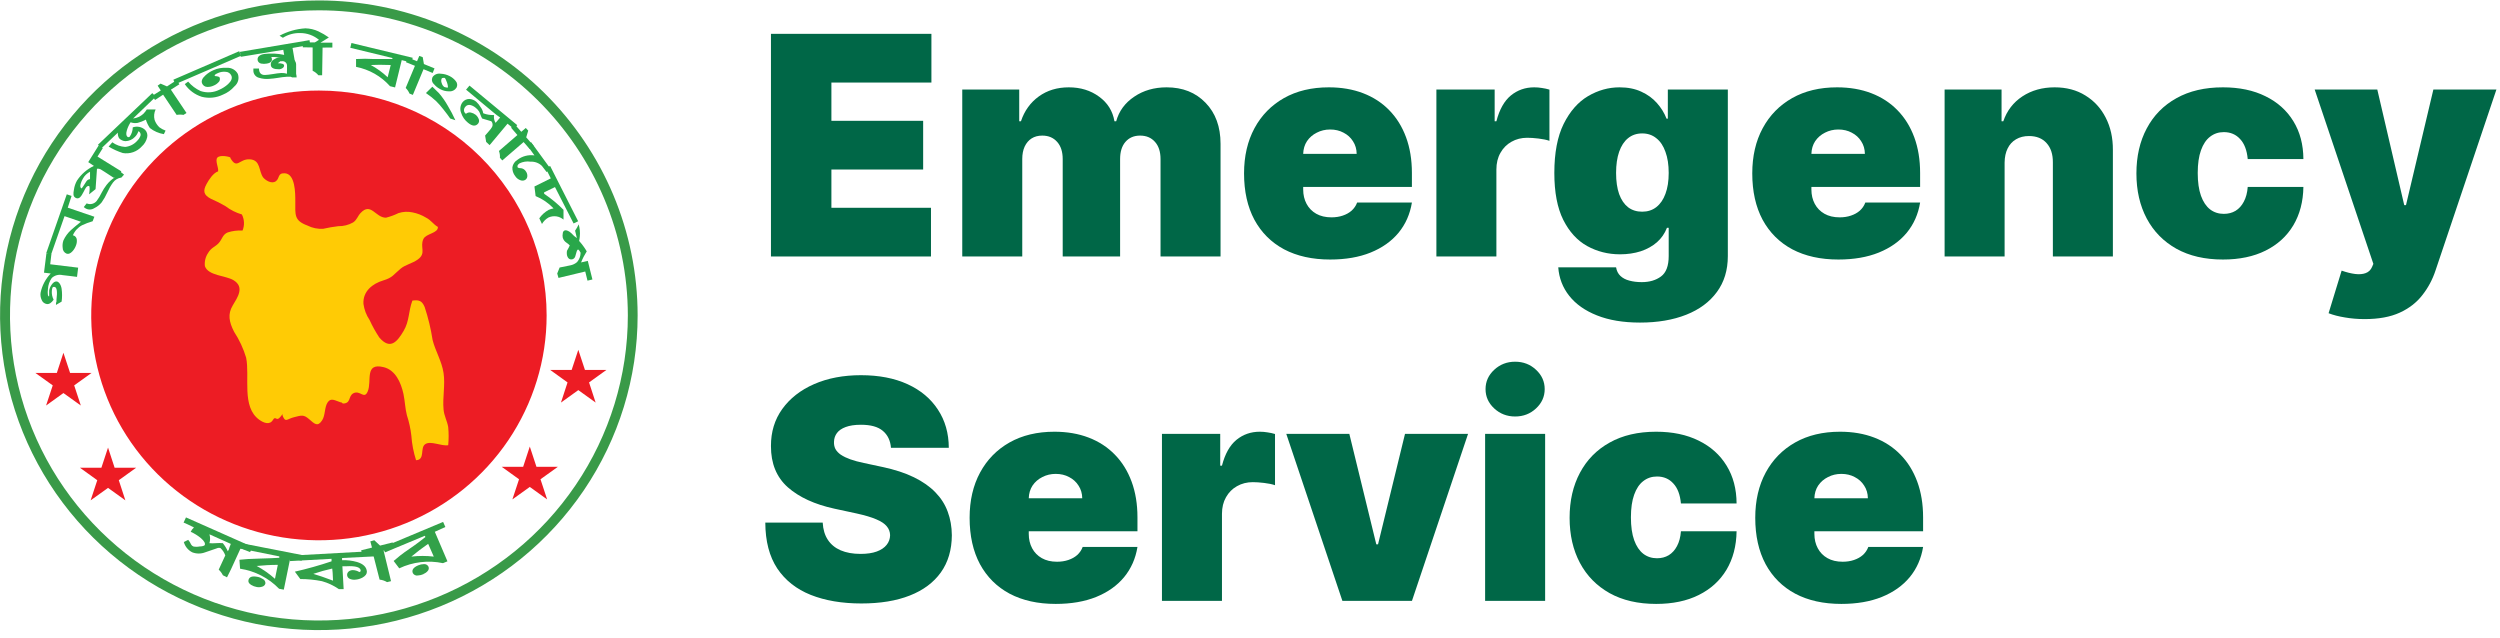 <svg width="196" height="50" viewBox="0 0 196 50" fill="none" xmlns="http://www.w3.org/2000/svg">
<g clip-path="url(#clip0_25_814)">
<path d="M42.855 24.729C42.855 28.215 41.807 31.624 39.846 34.523C37.885 37.422 35.096 39.682 31.835 41.017C28.573 42.351 24.983 42.7 21.521 42.02C18.058 41.34 14.877 39.66 12.38 37.195C9.884 34.729 8.184 31.588 7.495 28.168C6.806 24.748 7.16 21.203 8.511 17.982C9.862 14.76 12.15 12.007 15.085 10.07C18.021 8.133 21.473 7.099 25.003 7.099C29.738 7.099 34.278 8.956 37.626 12.262C40.974 15.569 42.855 20.053 42.855 24.729Z" fill="#ED1C24"/>
<path d="M18.863 42.989L18.113 44.627L17.797 45.263L17.475 45.101C17.395 44.935 17.283 44.786 17.147 44.661L17.662 43.545C17.586 43.324 17.455 43.125 17.281 42.966C17.175 42.94 17.063 42.952 16.965 43.001L16.086 43.302C15.76 43.428 15.398 43.428 15.073 43.302C14.911 43.22 14.769 43.105 14.655 42.966C14.541 42.826 14.458 42.665 14.411 42.492L14.756 42.324C14.849 42.431 14.924 42.552 14.979 42.682C15.018 42.756 15.083 42.813 15.161 42.844C15.319 42.876 15.482 42.876 15.641 42.844C15.893 42.844 16.028 42.775 16.051 42.735C16.11 42.596 16.016 42.422 15.764 42.202C15.519 41.995 15.245 41.823 14.95 41.693C15.013 41.564 15.1 41.448 15.207 41.352L14.721 41.114L14.393 40.97L14.581 40.565L19.795 42.879L19.607 43.284L18.863 42.989ZM18.096 42.642L16.42 41.89C16.488 42.116 16.488 42.358 16.42 42.584C16.588 42.6 16.756 42.6 16.924 42.584C17.105 42.569 17.288 42.569 17.469 42.584C17.627 42.779 17.759 42.993 17.861 43.221C17.898 43.168 17.929 43.111 17.955 43.053C17.955 42.989 18.014 42.85 18.096 42.642Z" fill="#32A149"/>
<path d="M22.753 43.776L22.25 46.229L21.881 46.16C21.065 45.317 19.989 44.763 18.822 44.586L18.77 43.886C19.133 43.84 19.654 43.811 20.334 43.793C21.013 43.776 21.582 43.753 21.898 43.73V43.62L18.594 42.96L18.682 42.538L23.738 43.527L23.65 43.955L22.753 43.776ZM20.123 46.021C19.971 45.995 19.826 45.94 19.695 45.859C19.519 45.755 19.449 45.628 19.478 45.489C19.531 45.228 19.765 45.142 20.181 45.223C20.331 45.249 20.472 45.306 20.597 45.39C20.665 45.421 20.721 45.471 20.759 45.534C20.797 45.597 20.814 45.67 20.808 45.743C20.793 45.806 20.76 45.863 20.714 45.908C20.667 45.953 20.608 45.984 20.545 45.998C20.409 46.043 20.263 46.051 20.123 46.021ZM21.781 44.285C21.195 44.285 20.644 44.32 20.123 44.372C20.64 44.65 21.122 44.988 21.558 45.379L21.781 44.285Z" fill="#32A149"/>
<path d="M26.819 43.747V43.921C27.215 43.905 27.61 43.952 27.991 44.06C28.483 44.21 28.741 44.459 28.764 44.818C28.764 44.997 28.659 45.147 28.425 45.28C28.244 45.378 28.044 45.436 27.839 45.448C27.705 45.46 27.57 45.44 27.446 45.39C27.389 45.371 27.338 45.337 27.298 45.292C27.258 45.247 27.231 45.193 27.219 45.134C27.207 45.076 27.211 45.015 27.23 44.959C27.25 44.902 27.284 44.851 27.329 44.812C27.419 44.74 27.53 44.7 27.645 44.696C27.834 44.698 28.019 44.752 28.178 44.852C28.249 44.818 28.284 44.789 28.278 44.748C28.278 44.47 27.886 44.355 27.147 44.395H26.843L26.942 46.189H26.567C26.164 45.907 25.714 45.695 25.238 45.564C24.68 45.453 24.113 45.397 23.544 45.396L23.117 44.818C24.089 44.596 25.049 44.325 25.993 44.008C25.987 43.942 25.987 43.876 25.993 43.811L22.736 43.99L22.695 43.568L29.391 43.197V43.62L26.819 43.747ZM26.081 44.933C26.081 44.968 26.081 44.846 26.046 44.575C25.544 44.686 25.05 44.825 24.564 44.991C24.956 45.107 25.478 45.28 26.11 45.523L26.081 44.933Z" fill="#32A149"/>
<path d="M30.071 43.163L30.657 45.564L30.346 45.639C30.168 45.531 29.968 45.464 29.76 45.442L29.227 43.359L28.424 43.568L28.313 43.145L29.163 42.931L29.034 42.445L29.344 42.353L29.796 42.775L30.786 42.526L30.891 42.955L30.071 43.163Z" fill="#32A149"/>
<path d="M34.09 41.693L35.08 44.008L34.728 44.152C33.572 43.908 32.367 44.051 31.301 44.557L30.862 43.979C31.131 43.741 31.547 43.4 32.098 43.03C32.649 42.659 33.106 42.301 33.352 42.104L33.305 42.005L30.182 43.307L30.006 42.902L34.74 40.918L34.916 41.317L34.09 41.693ZM33.568 42.636C33.114 42.95 32.674 43.284 32.25 43.637C32.834 43.569 33.424 43.569 34.008 43.637L33.568 42.636ZM33.211 45.008C33.069 45.073 32.916 45.11 32.76 45.118C32.683 45.133 32.604 45.122 32.533 45.089C32.462 45.056 32.404 45.001 32.367 44.933C32.262 44.69 32.408 44.482 32.795 44.32C32.934 44.261 33.083 44.23 33.234 44.227C33.307 44.22 33.381 44.235 33.444 44.27C33.508 44.305 33.56 44.359 33.592 44.424C33.617 44.483 33.625 44.548 33.612 44.611C33.599 44.674 33.568 44.732 33.522 44.777C33.438 44.873 33.331 44.947 33.211 44.991V45.008Z" fill="#32A149"/>
<path d="M3.936 20.719L6.127 20.985L6.039 21.708L5.453 21.633L4.902 21.569C4.754 21.534 4.599 21.536 4.451 21.575C4.304 21.615 4.169 21.69 4.059 21.795C3.88 22.047 3.776 22.344 3.76 22.651C3.713 23.022 3.76 23.23 3.824 23.23H3.854V23.166V23.103V22.946C3.85 22.892 3.85 22.838 3.854 22.784C3.878 22.617 3.945 22.458 4.047 22.322C4.176 22.136 4.311 22.05 4.451 22.067C4.592 22.084 4.779 22.287 4.832 22.646C4.876 22.978 4.876 23.314 4.832 23.646L4.387 23.907C4.387 23.814 4.387 23.728 4.428 23.641V23.496C4.51 22.854 4.457 22.518 4.275 22.495C4.094 22.472 4.094 22.582 4.064 22.802C4.045 23.042 4.094 23.282 4.205 23.496C4.035 23.745 3.854 23.861 3.672 23.837C3.579 23.824 3.491 23.786 3.419 23.727C3.347 23.668 3.292 23.59 3.262 23.502C3.183 23.332 3.154 23.143 3.18 22.958C3.296 22.389 3.573 21.864 3.977 21.442L3.449 21.378L3.637 19.88L4.029 19.926L3.936 20.719Z" fill="#29A74A"/>
<path d="M5.312 16.281L7.398 16.993L7.263 17.346C6.975 17.428 6.695 17.535 6.425 17.664C6.101 17.838 5.848 18.118 5.711 18.456H5.758C5.83 18.479 5.893 18.523 5.94 18.582C5.987 18.64 6.015 18.712 6.021 18.786C6.037 18.935 6.017 19.086 5.963 19.226C5.903 19.399 5.81 19.558 5.687 19.695C5.523 19.874 5.371 19.938 5.219 19.886C5.127 19.849 5.049 19.785 4.995 19.703C4.941 19.622 4.912 19.526 4.914 19.429C4.888 19.234 4.908 19.036 4.972 18.85C5.114 18.538 5.319 18.258 5.576 18.028C5.746 17.872 6.004 17.658 6.343 17.386L5.06 16.946L3.994 19.99L3.619 19.863L5.236 15.234L5.611 15.361L5.312 16.281ZM7.644 12.277L9.513 13.434L9.325 13.724L8.915 13.938L8.212 13.48L7.919 13.295C7.826 13.236 7.713 13.213 7.603 13.232L7.492 14.829L6.988 15.234C7.041 14.835 7.041 14.626 6.988 14.591C6.935 14.557 6.818 14.591 6.736 14.713C6.654 14.835 6.642 14.875 6.572 15.008C6.502 15.141 6.449 15.239 6.408 15.303C6.256 15.546 6.091 15.61 5.91 15.5C5.728 15.39 5.734 15.199 5.799 14.852C5.833 14.61 5.913 14.377 6.033 14.163C6.359 13.663 6.82 13.263 7.363 13.006C7.222 12.919 7.07 12.821 6.918 12.711L7.732 11.409L8.06 11.612L7.644 12.277ZM7.058 14.042V13.463C6.822 13.583 6.628 13.771 6.502 14.001C6.428 14.12 6.371 14.249 6.332 14.383C6.273 14.574 6.285 14.701 6.373 14.771L6.425 14.742C6.461 14.707 6.572 14.534 6.759 14.239C6.792 14.18 6.839 14.131 6.896 14.096C6.954 14.062 7.02 14.043 7.087 14.042H7.058Z" fill="#29A74A"/>
<path d="M9.519 13.92C9.386 13.937 9.257 13.981 9.142 14.05C9.027 14.119 8.928 14.21 8.851 14.319C8.678 14.56 8.531 14.818 8.412 15.089C8.291 15.361 8.144 15.62 7.972 15.864C7.815 16.059 7.614 16.215 7.386 16.322C7.282 16.39 7.16 16.427 7.035 16.427C6.91 16.427 6.787 16.39 6.683 16.322L6.566 16.235L6.795 15.945C6.928 16.004 7.078 16.017 7.22 15.982C7.362 15.947 7.489 15.867 7.58 15.754C7.729 15.553 7.858 15.338 7.966 15.112C8.077 14.897 8.206 14.691 8.353 14.499C8.528 14.273 8.739 14.077 8.98 13.92L8.845 13.81L9.238 13.313L9.724 13.689L9.519 13.92ZM10.433 9.291C10.733 9.258 11.015 9.13 11.236 8.927C11.34 8.821 11.432 8.705 11.511 8.58H12.202C12.078 8.836 12.049 9.127 12.12 9.401C12.197 9.621 12.326 9.819 12.495 9.98C12.644 10.089 12.808 10.177 12.981 10.24L12.847 10.518C12.446 10.452 12.069 10.287 11.751 10.038C11.614 9.834 11.507 9.612 11.435 9.378C11.234 9.489 11.019 9.575 10.796 9.633C10.61 9.668 10.417 9.652 10.239 9.587C10.111 9.782 10.013 9.994 9.947 10.217C9.876 10.454 9.888 10.617 9.976 10.709C9.988 10.724 10.003 10.735 10.02 10.743C10.038 10.751 10.056 10.755 10.075 10.755C10.095 10.755 10.113 10.751 10.131 10.743C10.148 10.735 10.163 10.724 10.175 10.709C10.323 10.496 10.404 10.244 10.409 9.986C10.572 9.928 10.748 9.915 10.917 9.948C11.086 9.982 11.243 10.061 11.37 10.177C11.445 10.252 11.499 10.344 11.529 10.445C11.559 10.546 11.562 10.652 11.54 10.755C11.479 11.04 11.327 11.297 11.107 11.49C10.924 11.691 10.693 11.843 10.435 11.932C10.177 12.021 9.9 12.044 9.63 11.999C9.241 11.873 8.868 11.704 8.517 11.496L8.804 11.155C9.097 11.37 9.447 11.497 9.812 11.519C10.183 11.483 10.525 11.307 10.767 11.027C10.862 10.94 10.936 10.834 10.984 10.715C11.016 10.66 11.031 10.597 11.026 10.534C11.021 10.471 10.995 10.411 10.954 10.362C10.926 10.329 10.89 10.303 10.849 10.287C10.798 10.455 10.705 10.608 10.579 10.732C10.485 10.835 10.37 10.917 10.242 10.975C10.114 11.033 9.976 11.064 9.835 11.068C9.74 11.063 9.646 11.04 9.559 10.999C9.473 10.959 9.395 10.901 9.331 10.831C9.26 10.699 9.228 10.551 9.238 10.402L7.949 11.629L7.679 11.351L11.938 7.301L12.214 7.579L10.433 9.291Z" fill="#29A74A"/>
<path d="M13.397 7.029L14.622 8.858L14.387 9.008C14.209 8.977 14.027 8.977 13.848 9.008L12.788 7.423L12.155 7.839L11.938 7.509L12.606 7.093L12.36 6.717L12.589 6.555L13.093 6.775L13.848 6.283L14.065 6.607L13.397 7.029Z" fill="#29A74A"/>
<path d="M13.743 6.601L13.591 6.248L18.752 4.015L18.91 4.368L13.743 6.601ZM17.481 7.417C16.967 7.669 16.379 7.731 15.823 7.59C15.276 7.418 14.805 7.067 14.487 6.595L14.751 6.398C15.017 6.714 15.351 6.967 15.729 7.139C15.969 7.219 16.222 7.252 16.475 7.234C16.727 7.216 16.974 7.148 17.2 7.035C17.449 6.926 17.679 6.778 17.879 6.595C18.143 6.352 18.231 6.127 18.137 5.924C18.099 5.837 18.035 5.763 17.956 5.711C17.875 5.658 17.782 5.63 17.686 5.629C17.486 5.608 17.283 5.64 17.1 5.722C16.901 5.808 16.807 5.878 16.83 5.93C16.854 5.982 16.901 5.965 17.018 5.982C17.135 5.999 17.2 6.034 17.223 6.086C17.247 6.153 17.249 6.226 17.229 6.295C17.209 6.363 17.168 6.424 17.112 6.468C17.01 6.574 16.886 6.657 16.748 6.711C16.592 6.787 16.419 6.822 16.244 6.815C16.159 6.813 16.075 6.787 16.004 6.738C15.933 6.69 15.878 6.622 15.846 6.543C15.764 6.358 15.846 6.144 16.104 5.912C16.292 5.737 16.51 5.596 16.748 5.496C17.074 5.353 17.43 5.291 17.785 5.316C17.961 5.305 18.136 5.344 18.288 5.43C18.442 5.515 18.566 5.643 18.647 5.797C18.708 5.967 18.716 6.153 18.668 6.327C18.619 6.502 18.518 6.658 18.377 6.775C18.134 7.056 17.827 7.277 17.481 7.417Z" fill="#29A74A"/>
<path d="M22.935 3.76L23.134 4.917L22.548 5.016L22.39 4.663C22.035 4.521 21.654 4.454 21.271 4.466C21.289 4.505 21.303 4.546 21.312 4.587C21.355 4.803 21.22 4.937 20.908 4.987C20.769 5.013 20.625 5.013 20.486 4.987C20.417 4.977 20.353 4.947 20.302 4.9C20.251 4.854 20.215 4.793 20.199 4.726C20.158 4.46 20.334 4.292 20.732 4.229C21.248 4.169 21.771 4.194 22.279 4.304L22.209 3.905L18.875 4.454L18.811 4.067L24.265 3.147L24.323 3.505L22.935 3.76Z" fill="#29A74A"/>
<path d="M23.257 6.069H22.912L22.783 6.017H22.496C22.26 6.032 22.025 6.061 21.793 6.103C21.56 6.142 21.325 6.169 21.09 6.184C20.831 6.206 20.57 6.179 20.322 6.103C20.199 6.076 20.087 6.01 20.005 5.915C19.923 5.82 19.873 5.702 19.865 5.577C19.861 5.509 19.861 5.442 19.865 5.374H20.305C20.305 5.722 20.48 5.889 20.779 5.878C20.926 5.878 21.137 5.843 21.418 5.803C21.629 5.764 21.842 5.737 22.056 5.722C22.207 5.717 22.357 5.737 22.502 5.779C22.494 5.677 22.494 5.575 22.502 5.473V5.166C22.505 5.113 22.497 5.06 22.476 5.011C22.456 4.962 22.424 4.918 22.384 4.883C22.344 4.848 22.296 4.822 22.244 4.808C22.193 4.794 22.138 4.792 22.086 4.802H21.98L21.781 4.958C22.101 4.958 22.265 5.016 22.273 5.131C22.273 5.174 22.262 5.215 22.24 5.252C22.219 5.289 22.188 5.319 22.15 5.34C22.078 5.393 21.993 5.425 21.904 5.432C21.465 5.432 21.242 5.334 21.23 5.085C21.224 5.021 21.233 4.956 21.257 4.896C21.28 4.836 21.317 4.782 21.365 4.738C21.503 4.629 21.663 4.55 21.834 4.506C22.151 4.486 22.47 4.504 22.783 4.559C22.901 4.579 23.009 4.638 23.088 4.728C23.168 4.818 23.213 4.932 23.216 5.05V5.791C23.24 5.882 23.254 5.975 23.257 6.069ZM25.29 3.731L25.255 5.901H24.962C24.84 5.752 24.686 5.632 24.511 5.548V5.288V3.72L23.738 3.708V3.326H24.681L25.009 3.124C24.596 2.779 24.073 2.59 23.533 2.591C23.054 2.578 22.583 2.707 22.179 2.962L21.916 2.8C22.541 2.464 23.233 2.266 23.943 2.221C24.296 2.229 24.643 2.31 24.962 2.458C25.249 2.594 25.524 2.755 25.782 2.938L25.126 3.343H26.058V3.725L25.29 3.731ZM31.495 4.715L30.973 6.856L30.575 6.757C29.882 5.976 28.947 5.443 27.915 5.241V4.628C28.387 4.599 28.861 4.599 29.333 4.628H30.762V4.547L27.464 3.748L27.552 3.372L32.356 4.53L32.262 4.906L31.495 4.715ZM30.633 5.097C30.001 5.073 29.479 5.073 29.069 5.097C29.552 5.357 29.997 5.68 30.393 6.057L30.633 5.097Z" fill="#29A74A"/>
<path d="M33.205 5.426L32.368 7.44L32.104 7.336C32.036 7.171 31.934 7.021 31.805 6.896L32.532 5.16L31.829 4.877L31.981 4.512L32.696 4.802L32.871 4.385L33.141 4.483L33.235 5.021L34.067 5.363L33.92 5.722L33.205 5.426ZM35.297 9.291C35.174 9.106 34.998 8.875 34.77 8.586C34.59 8.351 34.394 8.128 34.184 7.92C33.936 7.693 33.672 7.484 33.393 7.295L33.897 6.798L34.412 7.301C34.68 7.613 34.916 7.95 35.115 8.308C35.333 8.668 35.528 9.041 35.701 9.425L35.297 9.291ZM34.488 6.977C34.309 6.88 34.15 6.751 34.02 6.595C33.944 6.529 33.892 6.44 33.872 6.342C33.852 6.244 33.865 6.142 33.908 6.051C33.976 5.949 34.073 5.869 34.187 5.821C34.3 5.773 34.425 5.758 34.547 5.779C34.797 5.789 35.041 5.854 35.262 5.97C35.439 6.061 35.594 6.187 35.719 6.341C35.785 6.411 35.827 6.5 35.84 6.596C35.853 6.691 35.835 6.788 35.789 6.873C35.728 6.97 35.641 7.048 35.537 7.099C35.434 7.15 35.318 7.172 35.203 7.162C34.953 7.163 34.706 7.099 34.488 6.977ZM34.869 6.109C34.825 6.099 34.779 6.099 34.734 6.109C34.714 6.107 34.694 6.11 34.675 6.118C34.657 6.126 34.641 6.139 34.629 6.155C34.604 6.212 34.591 6.273 34.591 6.335C34.591 6.397 34.604 6.458 34.629 6.514C34.659 6.637 34.731 6.746 34.834 6.821L34.992 6.861H35.121C35.121 6.861 35.121 6.688 35.051 6.485C34.981 6.283 34.91 6.138 34.869 6.109ZM36.533 8.921C36.584 8.876 36.645 8.844 36.712 8.827C36.778 8.81 36.847 8.808 36.914 8.823C37.05 8.853 37.178 8.912 37.289 8.996C37.392 9.082 37.473 9.191 37.523 9.315C37.554 9.375 37.566 9.442 37.559 9.509C37.552 9.575 37.525 9.639 37.482 9.691C37.289 9.922 37.019 9.899 36.68 9.615C36.436 9.42 36.255 9.159 36.158 8.863C36.099 8.724 36.078 8.571 36.097 8.42C36.117 8.27 36.176 8.127 36.27 8.007C36.332 7.93 36.411 7.867 36.502 7.824C36.592 7.781 36.691 7.758 36.791 7.758C36.994 7.769 37.188 7.847 37.342 7.978C37.47 8.099 37.581 8.237 37.67 8.389C37.782 8.532 37.857 8.701 37.886 8.881C38.157 8.985 38.446 9.032 38.736 9.02C38.698 9.231 38.739 9.449 38.853 9.633L39.211 9.216C39.008 9.076 38.812 8.925 38.625 8.765L36.539 7.029L36.809 6.711L40.552 9.812L40.3 10.113L39.791 9.697L38.384 11.38L38.115 11.126L38.033 10.628L38.367 10.24C38.452 10.15 38.525 10.049 38.584 9.94C38.617 9.869 38.629 9.79 38.617 9.713C38.606 9.636 38.572 9.564 38.519 9.506L37.799 9.291C37.744 9.189 37.697 9.082 37.658 8.973C37.634 8.888 37.598 8.806 37.553 8.73C37.481 8.622 37.392 8.526 37.289 8.447C37.174 8.348 37.038 8.276 36.891 8.238C36.818 8.218 36.741 8.219 36.669 8.241C36.597 8.264 36.533 8.307 36.486 8.366C36.416 8.442 36.376 8.54 36.375 8.643C36.375 8.694 36.387 8.743 36.409 8.788C36.432 8.833 36.464 8.873 36.504 8.904L36.533 8.921Z" fill="#29A74A"/>
<path d="M41.05 11.137L39.38 12.578L39.193 12.37C39.207 12.189 39.181 12.007 39.117 11.837L40.564 10.588L40.066 10.009L40.359 9.754L40.868 10.333L41.22 10.032L41.413 10.24L41.255 10.767L41.841 11.438L41.542 11.693L41.05 11.137Z" fill="#29A74A"/>
<path d="M42.485 13.006C42.368 12.893 42.229 12.805 42.075 12.748C41.922 12.691 41.758 12.667 41.595 12.676C41.299 12.629 40.995 12.676 40.728 12.809C40.57 12.919 40.529 13.029 40.599 13.145C40.687 13.177 40.78 13.192 40.874 13.191C40.948 13.205 41.019 13.234 41.08 13.277C41.142 13.32 41.194 13.376 41.232 13.44C41.304 13.539 41.343 13.659 41.343 13.781C41.346 13.84 41.335 13.898 41.311 13.952C41.286 14.005 41.249 14.052 41.202 14.088C41.148 14.125 41.086 14.15 41.021 14.159C40.956 14.168 40.89 14.161 40.827 14.14C40.648 14.083 40.495 13.967 40.394 13.81C40.236 13.612 40.156 13.363 40.171 13.11C40.191 12.992 40.236 12.879 40.304 12.779C40.371 12.679 40.46 12.595 40.564 12.532C40.751 12.388 40.966 12.283 41.196 12.223C41.425 12.163 41.665 12.15 41.9 12.184L41.314 11.369L41.636 11.143L43.177 13.255L42.854 13.486L42.485 13.006Z" fill="#29A74A"/>
<path d="M43.511 14.667L42.661 15.078V15.193C43.209 15.56 43.717 15.98 44.179 16.449V17.218C44.02 17.082 43.826 16.993 43.618 16.963C43.41 16.934 43.198 16.964 43.007 17.05C42.791 17.171 42.613 17.347 42.491 17.56L42.281 17.114C42.471 16.843 42.722 16.617 43.013 16.455C43.136 16.4 43.266 16.361 43.4 16.339C43.006 15.921 42.526 15.592 41.993 15.373L41.9 14.62L43.183 13.984L42.779 13.185L43.13 13.012L45.327 17.346L44.97 17.519L43.511 14.667ZM45.883 21.286L43.786 21.789L43.687 21.442L43.874 20.973L44.7 20.806C44.902 20.77 45.091 20.68 45.245 20.545C45.419 20.341 45.517 20.083 45.52 19.816C45.494 19.765 45.465 19.714 45.432 19.666C45.386 19.602 45.35 19.567 45.321 19.562C45.292 19.556 45.227 19.643 45.204 19.741C45.181 19.839 45.122 20.042 45.099 20.105C45.083 20.156 45.056 20.202 45.019 20.24C44.983 20.278 44.938 20.307 44.888 20.325C44.665 20.379 44.519 20.27 44.448 19.996C44.431 19.886 44.431 19.775 44.448 19.666C44.513 19.556 44.589 19.417 44.671 19.243C44.593 19.159 44.505 19.085 44.407 19.023C44.268 18.932 44.166 18.795 44.12 18.636C44.097 18.527 44.097 18.415 44.12 18.306C44.12 18.161 44.208 18.08 44.302 18.057C44.395 18.034 44.618 18.104 44.811 18.3C44.931 18.441 45.072 18.564 45.227 18.665L45.087 18.086C45.197 17.93 45.291 17.763 45.368 17.589C45.459 17.9 45.489 18.226 45.456 18.549C45.456 18.676 45.415 18.792 45.403 18.89C45.63 19.141 45.83 19.415 46.001 19.706C45.825 19.981 45.675 20.271 45.556 20.574L46.083 20.453L46.446 21.911L46.059 22.003L45.883 21.286Z" fill="#29A74A"/>
<path d="M49.223 24.729C49.223 29.459 47.803 34.084 45.141 38.017C42.48 41.951 38.697 45.017 34.272 46.827C29.846 48.638 24.976 49.111 20.278 48.188C15.58 47.265 11.265 44.987 7.877 41.642C4.49 38.297 2.183 34.035 1.249 29.395C0.314 24.755 0.794 19.946 2.627 15.575C4.46 11.204 7.565 7.469 11.547 4.84C15.53 2.212 20.213 0.809 25.003 0.809C31.424 0.817 37.58 3.339 42.121 7.823C46.661 12.307 49.215 18.387 49.223 24.729ZM25.003 0.034C20.06 0.033 15.228 1.479 11.117 4.19C7.007 6.901 3.803 10.755 1.91 15.264C0.017 19.774 -0.48 24.736 0.483 29.525C1.446 34.313 3.825 38.711 7.318 42.164C10.812 45.617 15.265 47.97 20.112 48.924C24.96 49.878 29.985 49.391 34.552 47.525C39.12 45.659 43.024 42.497 45.772 38.439C48.52 34.382 49.988 29.61 49.99 24.729C49.986 18.183 47.352 11.908 42.668 7.278C37.983 2.648 31.631 0.043 25.003 0.034Z" fill="#399A48"/>
<path d="M18.096 12.358C17.92 12.26 17.24 12.132 17.041 12.358C16.842 12.584 17.152 13.151 17.1 13.434C16.719 13.556 16.373 14.094 16.192 14.429C15.893 14.979 15.963 15.286 16.537 15.587C16.93 15.755 17.312 15.948 17.68 16.165C18.064 16.457 18.499 16.677 18.963 16.813C19.062 17.008 19.118 17.221 19.127 17.438C19.136 17.656 19.098 17.873 19.015 18.075C18.619 18.051 18.221 18.102 17.844 18.225C17.445 18.393 17.422 18.757 17.147 19.058C16.871 19.359 16.561 19.405 16.315 19.834C16.11 20.137 16.021 20.502 16.063 20.863C16.315 21.621 17.692 21.598 18.301 21.963C19.203 22.507 18.623 23.311 18.236 23.965C17.85 24.619 17.949 25.226 18.354 26.013C18.765 26.642 19.083 27.326 19.297 28.044C19.601 29.548 18.916 31.897 20.328 32.91C20.674 33.159 21.154 33.35 21.406 32.91C21.605 32.58 21.658 33.026 21.921 32.748C22.296 32.349 22.068 32.383 22.179 32.644C22.396 33.141 22.484 32.852 23.058 32.707C23.632 32.563 23.802 32.488 24.23 32.858C24.657 33.228 24.898 33.494 25.249 32.962C25.519 32.557 25.425 31.938 25.689 31.544C25.952 31.151 26.274 31.411 26.714 31.544C26.813 31.544 26.796 31.579 26.878 31.637C27.54 31.637 27.282 31.058 27.704 30.833C28.237 30.555 28.547 31.354 28.829 30.688C29.174 29.89 28.547 28.408 30.077 28.785C31.014 29.01 31.442 30.023 31.629 30.873C31.752 31.452 31.758 32.002 31.899 32.551C32.071 33.074 32.189 33.613 32.25 34.16C32.296 34.812 32.42 35.457 32.619 36.081C33.352 36.046 32.912 35.12 33.334 34.825C33.756 34.53 34.599 34.993 35.139 34.906C35.185 34.433 35.185 33.956 35.139 33.483C35.056 32.991 34.816 32.603 34.775 32.1C34.687 31.168 34.916 30.173 34.775 29.242C34.635 28.31 34.131 27.523 33.914 26.649C33.779 25.774 33.572 24.911 33.293 24.069C33.088 23.595 32.871 23.49 32.332 23.566C32.016 24.393 32.11 25.163 31.641 25.949C31.172 26.736 30.616 27.494 29.737 26.459C29.447 26.022 29.192 25.564 28.975 25.087C28.72 24.708 28.556 24.277 28.495 23.826C28.436 22.848 29.192 22.241 30.047 21.986C30.797 21.76 30.838 21.535 31.407 21.066C31.782 20.748 32.326 20.655 32.748 20.349C33.457 19.845 32.895 19.377 33.194 18.74C33.398 18.3 34.365 18.294 34.33 17.791C33.978 17.594 33.791 17.259 33.41 17.068C33.081 16.866 32.718 16.724 32.338 16.651C31.972 16.572 31.592 16.592 31.237 16.709C30.924 16.863 30.596 16.983 30.258 17.068C29.432 17.068 29.087 15.83 28.272 16.698C28.032 16.952 27.991 17.23 27.686 17.438C27.33 17.64 26.925 17.742 26.515 17.733C26.121 17.781 25.73 17.848 25.343 17.936C24.913 17.965 24.483 17.877 24.101 17.681C23.046 17.288 23.152 16.854 23.152 15.772C23.152 15.135 23.152 13.631 22.326 13.585C21.74 13.556 21.951 13.984 21.617 14.215C21.283 14.447 20.808 14.123 20.638 13.92C20.269 13.434 20.457 12.549 19.596 12.491C18.734 12.433 18.594 13.342 18.043 12.358" fill="#FFCB05"/>
<path d="M4.972 27.656L5.494 29.236H7.181L5.816 30.214L6.337 31.793L4.972 30.815L3.613 31.793L4.135 30.214L2.77 29.236H4.457L4.972 27.656ZM8.47 35.091L8.986 36.671H10.673L9.314 37.649L9.829 39.228L8.47 38.25L7.105 39.228L7.626 37.649L6.267 36.671H7.949L8.47 35.091ZM41.536 35.01L42.058 36.596H43.739L42.374 37.574L42.895 39.153L41.536 38.175L40.171 39.153L40.693 37.574L39.333 36.596H41.015L41.536 35.01ZM45.339 27.425L45.86 29.004H47.541L46.182 29.982L46.698 31.562L45.339 30.584L43.979 31.562L44.495 29.982L43.136 29.004H44.817L45.339 27.425Z" fill="#ED1C24"/>
</g>
<path d="M144.362 47.347C142.964 47.347 141.76 47.08 140.748 46.545C139.743 46.006 138.967 45.233 138.422 44.227C137.882 43.216 137.612 42.006 137.612 40.597C137.612 39.244 137.885 38.062 138.43 37.051C138.976 36.04 139.746 35.253 140.74 34.69C141.734 34.128 142.908 33.847 144.26 33.847C145.248 33.847 146.143 34 146.944 34.307C147.746 34.614 148.43 35.06 148.998 35.645C149.567 36.224 150.004 36.929 150.311 37.758C150.618 38.588 150.771 39.523 150.771 40.562V41.653H139.078V39.062H146.442C146.436 38.688 146.339 38.358 146.152 38.074C145.97 37.784 145.723 37.56 145.41 37.401C145.104 37.236 144.754 37.153 144.362 37.153C143.981 37.153 143.632 37.236 143.314 37.401C142.996 37.56 142.74 37.781 142.547 38.065C142.359 38.349 142.26 38.682 142.248 39.062V41.858C142.248 42.278 142.336 42.653 142.513 42.983C142.689 43.312 142.942 43.571 143.271 43.758C143.601 43.946 143.998 44.04 144.464 44.04C144.788 44.04 145.084 43.994 145.351 43.903C145.623 43.812 145.856 43.682 146.05 43.511C146.243 43.335 146.385 43.125 146.476 42.881H150.771C150.623 43.79 150.274 44.58 149.723 45.25C149.172 45.915 148.442 46.432 147.533 46.801C146.629 47.165 145.572 47.347 144.362 47.347Z" fill="#006747"/>
<path d="M129.841 47.347C128.421 47.347 127.205 47.065 126.194 46.503C125.182 45.935 124.407 45.145 123.867 44.133C123.327 43.117 123.057 41.938 123.057 40.597C123.057 39.256 123.327 38.08 123.867 37.068C124.407 36.051 125.182 35.261 126.194 34.699C127.205 34.131 128.421 33.847 129.841 33.847C131.126 33.847 132.236 34.08 133.174 34.545C134.117 35.006 134.847 35.659 135.364 36.506C135.881 37.347 136.143 38.335 136.148 39.472H131.785C131.722 38.784 131.523 38.261 131.188 37.903C130.859 37.54 130.432 37.358 129.91 37.358C129.501 37.358 129.143 37.477 128.836 37.716C128.529 37.949 128.29 38.304 128.12 38.781C127.949 39.253 127.864 39.847 127.864 40.562C127.864 41.278 127.949 41.875 128.12 42.352C128.29 42.824 128.529 43.179 128.836 43.418C129.143 43.651 129.501 43.767 129.91 43.767C130.256 43.767 130.563 43.688 130.83 43.528C131.097 43.364 131.313 43.125 131.478 42.812C131.648 42.494 131.751 42.108 131.785 41.653H136.148C136.131 42.807 135.867 43.812 135.356 44.67C134.844 45.523 134.12 46.182 133.182 46.648C132.251 47.114 131.137 47.347 129.841 47.347Z" fill="#006747"/>
<path d="M116.433 47.108V34.017H121.138V47.108H116.433ZM118.785 32.653C118.149 32.653 117.604 32.443 117.149 32.023C116.694 31.602 116.467 31.097 116.467 30.506C116.467 29.915 116.694 29.409 117.149 28.989C117.604 28.568 118.149 28.358 118.785 28.358C119.427 28.358 119.973 28.568 120.422 28.989C120.876 29.409 121.104 29.915 121.104 30.506C121.104 31.097 120.876 31.602 120.422 32.023C119.973 32.443 119.427 32.653 118.785 32.653Z" fill="#006747"/>
<path d="M115.095 34.017L110.697 47.108H105.243L100.845 34.017H105.788L107.902 42.676H108.038L110.152 34.017H115.095Z" fill="#006747"/>
<path d="M91.097 47.108V34.017H95.665V36.506H95.802C96.04 35.585 96.418 34.912 96.935 34.486C97.458 34.06 98.069 33.847 98.768 33.847C98.972 33.847 99.174 33.864 99.373 33.898C99.577 33.926 99.773 33.969 99.961 34.026V38.04C99.728 37.96 99.441 37.901 99.1 37.861C98.759 37.821 98.466 37.801 98.222 37.801C97.762 37.801 97.347 37.906 96.978 38.117C96.614 38.321 96.327 38.611 96.117 38.986C95.907 39.355 95.802 39.79 95.802 40.29V47.108H91.097Z" fill="#006747"/>
<path d="M82.768 47.347C81.371 47.347 80.166 47.08 79.155 46.545C78.149 46.006 77.373 45.233 76.828 44.227C76.288 43.216 76.018 42.006 76.018 40.597C76.018 39.244 76.291 38.062 76.837 37.051C77.382 36.04 78.152 35.253 79.146 34.69C80.141 34.128 81.314 33.847 82.666 33.847C83.655 33.847 84.55 34 85.351 34.307C86.152 34.614 86.837 35.06 87.405 35.645C87.973 36.224 88.41 36.929 88.717 37.758C89.024 38.588 89.177 39.523 89.177 40.562V41.653H77.484V39.062H84.848C84.842 38.688 84.746 38.358 84.558 38.074C84.376 37.784 84.129 37.56 83.817 37.401C83.51 37.236 83.16 37.153 82.768 37.153C82.388 37.153 82.038 37.236 81.72 37.401C81.402 37.56 81.146 37.781 80.953 38.065C80.766 38.349 80.666 38.682 80.655 39.062V41.858C80.655 42.278 80.743 42.653 80.919 42.983C81.095 43.312 81.348 43.571 81.677 43.758C82.007 43.946 82.405 44.04 82.871 44.04C83.194 44.04 83.49 43.994 83.757 43.903C84.03 43.812 84.263 43.682 84.456 43.511C84.649 43.335 84.791 43.125 84.882 42.881H89.177C89.03 43.79 88.68 44.58 88.129 45.25C87.578 45.915 86.848 46.432 85.939 46.801C85.035 47.165 83.978 47.347 82.768 47.347Z" fill="#006747"/>
<path d="M69.852 35.108C69.807 34.54 69.594 34.097 69.213 33.778C68.838 33.46 68.267 33.301 67.5 33.301C67.011 33.301 66.611 33.361 66.298 33.48C65.992 33.594 65.764 33.75 65.617 33.949C65.469 34.148 65.392 34.375 65.386 34.631C65.375 34.841 65.412 35.031 65.497 35.202C65.588 35.367 65.73 35.517 65.923 35.653C66.117 35.784 66.364 35.903 66.665 36.011C66.966 36.119 67.324 36.216 67.739 36.301L69.171 36.608C70.136 36.812 70.963 37.082 71.651 37.418C72.338 37.753 72.901 38.148 73.338 38.602C73.776 39.051 74.097 39.557 74.301 40.119C74.511 40.682 74.619 41.295 74.625 41.96C74.619 43.108 74.332 44.08 73.764 44.875C73.196 45.67 72.383 46.276 71.327 46.69C70.276 47.105 69.011 47.312 67.534 47.312C66.017 47.312 64.693 47.088 63.562 46.639C62.438 46.19 61.562 45.5 60.938 44.568C60.318 43.631 60.006 42.432 60 40.972H64.5C64.528 41.506 64.662 41.955 64.901 42.318C65.139 42.682 65.474 42.957 65.906 43.145C66.344 43.332 66.864 43.426 67.466 43.426C67.972 43.426 68.395 43.364 68.736 43.239C69.077 43.114 69.335 42.94 69.511 42.719C69.688 42.497 69.778 42.244 69.784 41.96C69.778 41.693 69.69 41.46 69.52 41.261C69.355 41.057 69.082 40.875 68.702 40.716C68.321 40.551 67.807 40.398 67.159 40.256L65.421 39.881C63.875 39.545 62.656 38.986 61.764 38.202C60.878 37.412 60.438 36.335 60.443 34.972C60.438 33.864 60.733 32.895 61.33 32.065C61.932 31.23 62.764 30.579 63.827 30.114C64.895 29.648 66.119 29.415 67.5 29.415C68.909 29.415 70.128 29.651 71.156 30.122C72.185 30.594 72.977 31.259 73.534 32.117C74.097 32.969 74.381 33.966 74.386 35.108H69.852Z" fill="#006747"/>
<path d="M185.391 25.017C184.851 25.017 184.337 24.974 183.848 24.889C183.359 24.81 182.93 24.699 182.561 24.557L183.584 21.216C183.97 21.352 184.322 21.44 184.641 21.48C184.965 21.52 185.24 21.497 185.467 21.412C185.7 21.327 185.868 21.165 185.97 20.926L186.072 20.688L181.47 7.017H186.379L188.493 16.085H188.629L190.777 7.017H195.72L190.947 21.199C190.709 21.921 190.362 22.568 189.908 23.142C189.459 23.722 188.868 24.179 188.135 24.514C187.402 24.849 186.487 25.017 185.391 25.017Z" fill="#006747"/>
<path d="M174.279 20.347C172.859 20.347 171.643 20.065 170.631 19.503C169.62 18.935 168.844 18.145 168.305 17.134C167.765 16.116 167.495 14.938 167.495 13.597C167.495 12.256 167.765 11.079 168.305 10.068C168.844 9.051 169.62 8.261 170.631 7.699C171.643 7.131 172.859 6.847 174.279 6.847C175.563 6.847 176.674 7.08 177.611 7.545C178.555 8.006 179.285 8.659 179.802 9.506C180.319 10.347 180.58 11.335 180.586 12.472H176.222C176.16 11.784 175.961 11.261 175.626 10.903C175.296 10.54 174.87 10.358 174.347 10.358C173.938 10.358 173.58 10.477 173.273 10.716C172.966 10.949 172.728 11.304 172.557 11.781C172.387 12.253 172.302 12.847 172.302 13.562C172.302 14.278 172.387 14.875 172.557 15.352C172.728 15.824 172.966 16.179 173.273 16.418C173.58 16.651 173.938 16.767 174.347 16.767C174.694 16.767 175.001 16.688 175.268 16.528C175.535 16.364 175.751 16.125 175.915 15.812C176.086 15.494 176.188 15.108 176.222 14.653H180.586C180.569 15.807 180.305 16.812 179.793 17.671C179.282 18.523 178.557 19.182 177.62 19.648C176.688 20.114 175.574 20.347 174.279 20.347Z" fill="#006747"/>
<path d="M157.161 12.744V20.108H152.457V7.017H156.922V9.506H157.059C157.343 8.676 157.843 8.026 158.559 7.554C159.28 7.082 160.121 6.847 161.082 6.847C162.008 6.847 162.812 7.06 163.493 7.486C164.181 7.906 164.712 8.486 165.087 9.224C165.468 9.963 165.655 10.807 165.65 11.756V20.108H160.945V12.744C160.951 12.097 160.786 11.588 160.451 11.219C160.121 10.849 159.661 10.665 159.07 10.665C158.684 10.665 158.346 10.75 158.056 10.921C157.772 11.085 157.553 11.324 157.4 11.636C157.246 11.943 157.167 12.312 157.161 12.744Z" fill="#006747"/>
<path d="M144.128 20.347C142.73 20.347 141.525 20.079 140.514 19.546C139.508 19.006 138.733 18.233 138.187 17.227C137.648 16.216 137.378 15.006 137.378 13.597C137.378 12.244 137.65 11.062 138.196 10.051C138.741 9.04 139.511 8.253 140.506 7.69C141.5 7.128 142.673 6.847 144.025 6.847C145.014 6.847 145.909 7 146.71 7.307C147.511 7.614 148.196 8.06 148.764 8.645C149.332 9.224 149.77 9.929 150.077 10.758C150.383 11.588 150.537 12.523 150.537 13.562V14.653H138.844V12.062H146.207C146.202 11.688 146.105 11.358 145.917 11.074C145.736 10.784 145.488 10.56 145.176 10.401C144.869 10.236 144.52 10.153 144.128 10.153C143.747 10.153 143.398 10.236 143.079 10.401C142.761 10.56 142.506 10.781 142.312 11.065C142.125 11.349 142.025 11.682 142.014 12.062V14.858C142.014 15.278 142.102 15.653 142.278 15.983C142.454 16.312 142.707 16.571 143.037 16.759C143.366 16.946 143.764 17.04 144.23 17.04C144.554 17.04 144.849 16.994 145.116 16.903C145.389 16.812 145.622 16.682 145.815 16.511C146.008 16.335 146.15 16.125 146.241 15.881H150.537C150.389 16.79 150.04 17.579 149.488 18.25C148.937 18.915 148.207 19.432 147.298 19.801C146.395 20.165 145.338 20.347 144.128 20.347Z" fill="#006747"/>
<path d="M128.576 25.29C127.264 25.29 126.139 25.102 125.201 24.727C124.269 24.358 123.545 23.847 123.028 23.193C122.516 22.546 122.229 21.801 122.167 20.96H126.701C126.746 21.239 126.86 21.463 127.042 21.634C127.224 21.804 127.457 21.926 127.741 22C128.031 22.079 128.354 22.119 128.712 22.119C129.32 22.119 129.823 21.972 130.221 21.676C130.624 21.381 130.826 20.847 130.826 20.074V17.858H130.69C130.519 18.301 130.258 18.679 129.906 18.991C129.553 19.298 129.13 19.534 128.636 19.699C128.141 19.858 127.599 19.938 127.008 19.938C126.076 19.938 125.218 19.722 124.434 19.29C123.656 18.858 123.031 18.173 122.559 17.236C122.093 16.298 121.86 15.074 121.86 13.562C121.86 11.983 122.104 10.699 122.593 9.71C123.087 8.722 123.724 7.997 124.502 7.537C125.286 7.077 126.11 6.847 126.974 6.847C127.621 6.847 128.19 6.96 128.678 7.188C129.167 7.409 129.576 7.707 129.906 8.082C130.235 8.452 130.485 8.858 130.656 9.301H130.758V7.017H135.462V20.074C135.462 21.182 135.175 22.122 134.602 22.895C134.033 23.673 133.232 24.267 132.198 24.676C131.164 25.085 129.957 25.29 128.576 25.29ZM128.746 16.597C129.178 16.597 129.548 16.477 129.854 16.239C130.167 15.994 130.406 15.648 130.57 15.199C130.741 14.744 130.826 14.199 130.826 13.562C130.826 12.915 130.741 12.361 130.57 11.901C130.406 11.435 130.167 11.079 129.854 10.835C129.548 10.585 129.178 10.46 128.746 10.46C128.315 10.46 127.945 10.585 127.639 10.835C127.337 11.079 127.104 11.435 126.94 11.901C126.781 12.361 126.701 12.915 126.701 13.562C126.701 14.21 126.781 14.761 126.94 15.216C127.104 15.665 127.337 16.009 127.639 16.247C127.945 16.48 128.315 16.597 128.746 16.597Z" fill="#006747"/>
<path d="M112.613 20.108V7.017H117.181V9.506H117.317C117.556 8.585 117.934 7.912 118.451 7.486C118.974 7.06 119.584 6.847 120.283 6.847C120.488 6.847 120.689 6.864 120.888 6.898C121.093 6.926 121.289 6.969 121.476 7.026V11.04C121.243 10.96 120.957 10.901 120.616 10.861C120.275 10.821 119.982 10.801 119.738 10.801C119.278 10.801 118.863 10.906 118.493 11.117C118.13 11.321 117.843 11.611 117.633 11.986C117.422 12.355 117.317 12.79 117.317 13.29V20.108H112.613Z" fill="#006747"/>
<path d="M104.284 20.347C102.886 20.347 101.682 20.079 100.67 19.546C99.665 19.006 98.889 18.233 98.344 17.227C97.804 16.216 97.534 15.006 97.534 13.597C97.534 12.244 97.807 11.062 98.352 10.051C98.898 9.04 99.668 8.253 100.662 7.69C101.656 7.128 102.829 6.847 104.182 6.847C105.17 6.847 106.065 7 106.866 7.307C107.667 7.614 108.352 8.06 108.92 8.645C109.488 9.224 109.926 9.929 110.233 10.758C110.54 11.588 110.693 12.523 110.693 13.562V14.653H99V12.062H106.363C106.358 11.688 106.261 11.358 106.074 11.074C105.892 10.784 105.645 10.56 105.332 10.401C105.025 10.236 104.676 10.153 104.284 10.153C103.903 10.153 103.554 10.236 103.236 10.401C102.917 10.56 102.662 10.781 102.469 11.065C102.281 11.349 102.182 11.682 102.17 12.062V14.858C102.17 15.278 102.258 15.653 102.435 15.983C102.611 16.312 102.863 16.571 103.193 16.759C103.523 16.946 103.92 17.04 104.386 17.04C104.71 17.04 105.006 16.994 105.273 16.903C105.545 16.812 105.778 16.682 105.971 16.511C106.165 16.335 106.307 16.125 106.398 15.881H110.693C110.545 16.79 110.196 17.579 109.645 18.25C109.094 18.915 108.363 19.432 107.454 19.801C106.551 20.165 105.494 20.347 104.284 20.347Z" fill="#006747"/>
<path d="M75.441 20.108V7.017H79.907V9.506H80.043C80.316 8.688 80.782 8.04 81.441 7.562C82.1 7.085 82.884 6.847 83.793 6.847C84.714 6.847 85.506 7.091 86.171 7.58C86.836 8.062 87.236 8.705 87.373 9.506H87.509C87.731 8.705 88.202 8.062 88.924 7.58C89.645 7.091 90.492 6.847 91.464 6.847C92.719 6.847 93.736 7.25 94.515 8.057C95.299 8.864 95.691 9.938 95.691 11.278V20.108H90.986V12.472C90.986 11.898 90.841 11.449 90.552 11.125C90.262 10.796 89.873 10.631 89.384 10.631C88.901 10.631 88.518 10.796 88.234 11.125C87.955 11.449 87.816 11.898 87.816 12.472V20.108H83.316V12.472C83.316 11.898 83.171 11.449 82.881 11.125C82.591 10.796 82.202 10.631 81.714 10.631C81.39 10.631 81.111 10.704 80.878 10.852C80.645 11 80.464 11.213 80.333 11.492C80.208 11.764 80.145 12.091 80.145 12.472V20.108H75.441Z" fill="#006747"/>
<path d="M60.443 20.108V2.653H73.023V6.472H65.182V9.472H72.375V13.29H65.182V16.29H72.989V20.108H60.443Z" fill="#006747"/>
<defs>
<clipPath id="clip0_25_814">
<rect width="50" height="50" fill="white"/>
</clipPath>
</defs>
</svg>
